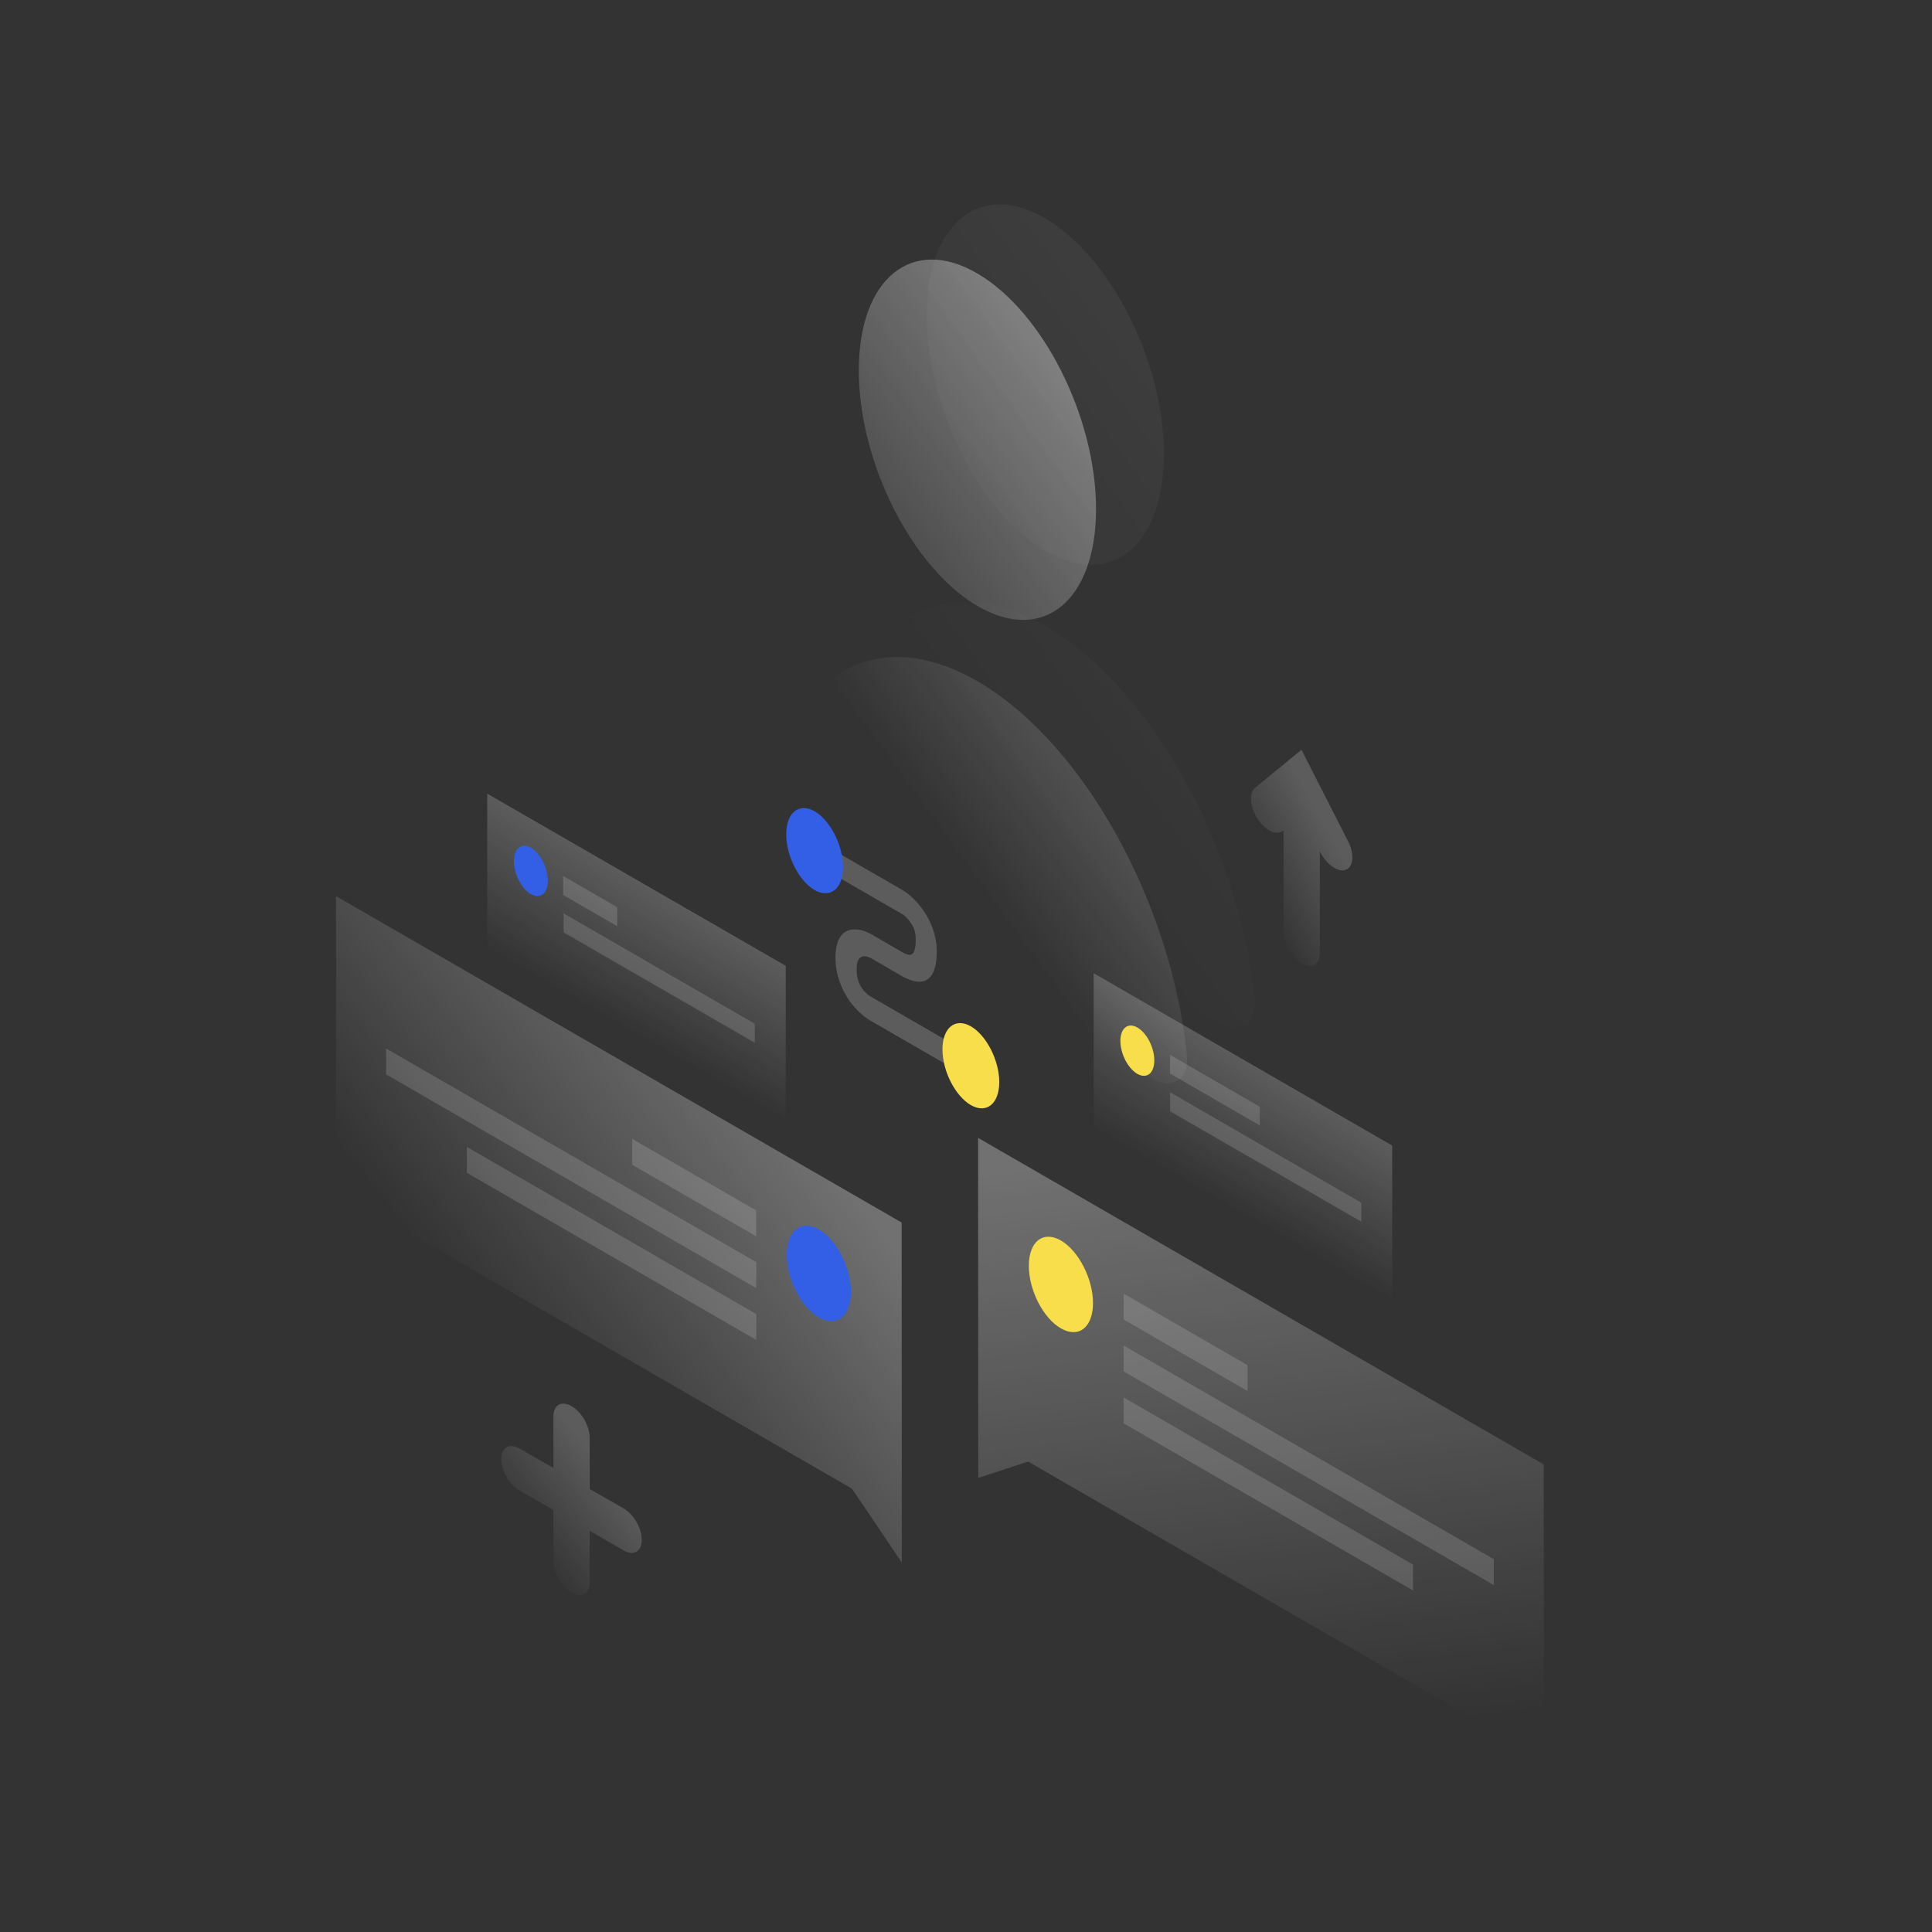 <svg width="1150" height="1150" viewBox="0 0 1150 1150" fill="none" xmlns="http://www.w3.org/2000/svg">
<rect x="0" y="0" width="1150" height="1150" fill="#333333" stroke="none"/>
<path opacity="0.5" d="M582.302 405.8C519.402 369.1 467.402 403.4 458.202 482.6C456.602 496.3 467.002 514.4 479.702 521.8L684.902 641.6C697.602 649 708.002 643 706.402 627.4C697.202 537.7 645.102 442.5 582.302 405.8Z" fill="url(#paint0_linear_553_1311)"/>
<path opacity="0.5" d="M652.399 303C652.399 357.7 620.799 383.5 581.799 360.7C542.799 337.9 511.199 275.2 511.199 220.5C511.199 165.8 542.799 140 581.799 162.8C620.799 185.6 652.399 248.3 652.399 303Z" fill="url(#paint1_linear_553_1311)"/>
<path opacity="0.07" d="M622.701 372.999C559.8 336.299 507.8 370.599 498.6 449.799C497 463.499 507.4 481.599 520.1 488.999L725.3 608.799C738 616.199 748.4 610.199 746.8 594.599C737.6 504.899 685.601 409.699 622.701 372.999Z" fill="url(#paint2_linear_553_1311)"/>
<path opacity="0.07" d="M692.802 270.2C692.802 324.9 661.202 350.7 622.202 327.9C583.202 305.1 551.602 242.4 551.602 187.7C551.602 133 583.202 107.2 622.202 130C661.202 152.8 692.802 215.5 692.802 270.2Z" fill="url(#paint3_linear_553_1311)"/>
<path opacity="0.2" d="M828.7 681.901L651 579.301V671.901L828.7 774.501V681.901Z" fill="url(#paint4_linear_553_1311)"/>
<path d="M687.098 631.2C687.098 638.8 682.598 642.4 676.998 639.2C671.398 636 666.898 627.2 666.898 619.6C666.898 612 671.398 608.4 676.998 611.6C682.598 614.8 687.098 623.6 687.098 631.2Z" fill="#F9DE4B"/>
<path opacity="0.15" d="M696.498 627.9L749.898 658.8V669.9L696.398 639L696.498 627.9Z" fill="white"/>
<path opacity="0.15" d="M696.5 650.199L810.3 715.899V727.199L696.5 661.499V650.199Z" fill="white"/>
<path opacity="0.2" d="M467.7 574.9L290 472.4V565L467.7 667.6V574.9Z" fill="url(#paint5_linear_553_1311)"/>
<path d="M326.098 524.2C326.098 531.8 321.598 535.4 315.998 532.2C310.398 529 305.898 520.2 305.898 512.6C305.898 505 310.398 501.4 315.998 504.6C321.598 507.8 326.098 516.6 326.098 524.2Z" fill="#335FE6"/>
<path opacity="0.15" d="M335.199 521.4L367.399 540V551.3L335.199 532.7V521.4Z" fill="white"/>
<path opacity="0.15" d="M335.5 543.699L449.3 609.399V620.699L335.5 554.999V543.699Z" fill="white"/>
<path opacity="0.3" d="M582.199 677.301L918.899 871.701L918.999 1047.2L611.999 870.001L582.299 879.701L582.199 677.301Z" fill="url(#paint6_linear_553_1311)"/>
<path d="M650.598 775.6C650.598 790.1 642.098 796.8 631.498 790.7C620.898 784.6 612.398 767.9 612.398 753.5C612.398 739 620.898 732.3 631.498 738.4C641.998 744.5 650.598 761.2 650.598 775.6Z" fill="#F9DE4B"/>
<path opacity="0.15" d="M668.801 770L742.601 812.6V828L668.801 785.4V770Z" fill="white"/>
<path opacity="0.15" d="M668.801 800.9L889.201 928.1V943.5L668.801 816.3V800.9Z" fill="white"/>
<path opacity="0.15" d="M668.801 831.801L841.101 931.301V946.701L668.801 847.201V831.801Z" fill="white"/>
<path opacity="0.3" d="M536.7 727.7L200 533.4L200.1 708.9L507.1 886.1L536.8 930.1L536.7 727.7Z" fill="url(#paint7_linear_553_1311)"/>
<path d="M468.301 746.999C468.301 761.499 476.901 778.099 487.401 784.199C498.001 790.299 506.501 783.499 506.501 768.999C506.501 754.499 497.901 737.899 487.401 731.799C476.901 725.799 468.301 732.599 468.301 746.999Z" fill="#335FE6"/>
<path opacity="0.15" d="M450.101 720.5L376.301 677.9V693.3L450.101 735.9V720.5Z" fill="white"/>
<path opacity="0.15" d="M450.201 751.3L229.801 624.1V639.5L450.101 766.7L450.201 751.3Z" fill="white"/>
<path opacity="0.15" d="M450.198 782.199L277.898 682.699V698.099L450.198 797.599V782.199Z" fill="white"/>
<path opacity="0.2" d="M340.198 836.999C346.198 840.399 350.998 848.799 350.998 855.799V886.299L371.198 897.899C377.198 901.299 381.998 909.699 381.998 916.599C381.998 923.499 377.198 926.299 371.198 922.899L350.998 911.199V941.699C350.998 948.599 346.198 951.399 340.198 947.999C334.198 944.599 329.398 936.199 329.398 929.299V898.799L309.198 887.199C303.198 883.799 298.398 875.399 298.398 868.499C298.398 861.599 303.198 858.799 309.198 862.199L329.398 873.799V843.299C329.298 836.299 334.198 833.499 340.198 836.999Z" fill="url(#paint8_linear_553_1311)"/>
<path opacity="0.2" d="M774.7 446.301L802.5 500.901C806.3 508.401 805.7 515.901 801.1 517.701C796.5 519.501 789.7 514.801 785.9 507.301L785.6 506.601V567.201C785.6 574.101 780.8 576.901 774.8 573.501C768.8 570.001 764 561.701 764 554.801V494.201L763.7 494.501C759.9 497.601 753 494.401 748.5 487.301C743.9 480.201 743.3 472.001 747.1 468.901L774.7 446.301Z" fill="url(#paint9_linear_553_1311)"/>
<path opacity="0.2" d="M536.698 543.911L493.898 519.211V504.811L536.698 529.511C540.198 531.511 545.298 535.611 549.598 541.911C554.298 548.611 557.598 557.111 557.598 566.311C557.598 576.511 554.998 582.311 550.098 583.911C545.498 585.411 539.998 582.811 536.698 580.911L519.098 570.711L518.998 570.611C517.498 569.711 515.098 568.811 513.198 569.411C511.598 569.911 509.898 571.411 509.898 577.111C509.898 582.811 511.698 586.211 513.098 588.311C514.898 590.911 517.298 592.711 518.798 593.511L518.998 593.611L572.798 624.711V639.111L519.298 608.211C515.598 606.311 510.298 602.211 505.698 595.811C500.698 588.711 497.298 579.811 497.298 569.911C497.298 560.011 500.698 555.011 505.598 553.611C510.198 552.311 515.498 554.211 519.198 556.411L536.598 566.511C539.098 568.011 540.998 568.611 542.298 568.211C543.298 567.911 545.098 566.511 545.098 559.211C545.098 554.411 543.598 551.311 542.098 549.311C540.398 546.611 538.198 544.711 536.698 543.911Z" fill="white"/>
<path d="M501.8 516.11C501.8 529.01 494.2 535.11 484.9 529.81C475.6 524.41 468 509.61 468 496.61C468 483.71 475.6 477.61 484.9 482.91C494.2 488.31 501.8 503.21 501.8 516.11Z" fill="#335FE6"/>
<path d="M594.8 644.11C594.8 657.01 587.2 663.11 577.9 657.81C568.6 652.41 561 637.61 561 624.61C561 611.71 568.6 605.61 577.9 610.91C587.2 616.31 594.8 631.21 594.8 644.11Z" fill="#F9DE4B"/>
<defs>
<linearGradient id="paint0_linear_553_1311" x1="841.778" y1="345.951" x2="586.333" y2="532.291" gradientUnits="userSpaceOnUse">
<stop stop-color="white"/>
<stop offset="1" stop-color="white" stop-opacity="0"/>
</linearGradient>
<linearGradient id="paint1_linear_553_1311" x1="711.596" y1="167.086" x2="456.152" y2="353.425" gradientUnits="userSpaceOnUse">
<stop stop-color="white"/>
<stop offset="1" stop-color="white" stop-opacity="0"/>
</linearGradient>
<linearGradient id="paint2_linear_553_1311" x1="882.194" y1="313.139" x2="626.749" y2="499.478" gradientUnits="userSpaceOnUse">
<stop stop-color="white"/>
<stop offset="1" stop-color="white" stop-opacity="0"/>
</linearGradient>
<linearGradient id="paint3_linear_553_1311" x1="752.016" y1="134.273" x2="496.572" y2="320.612" gradientUnits="userSpaceOnUse">
<stop stop-color="white"/>
<stop offset="1" stop-color="white" stop-opacity="0"/>
</linearGradient>
<linearGradient id="paint4_linear_553_1311" x1="759.877" y1="642.187" x2="719.793" y2="711.634" gradientUnits="userSpaceOnUse">
<stop stop-color="white"/>
<stop offset="1" stop-color="white" stop-opacity="0"/>
</linearGradient>
<linearGradient id="paint5_linear_553_1311" x1="398.878" y1="535.2" x2="358.794" y2="604.646" gradientUnits="userSpaceOnUse">
<stop stop-color="white"/>
<stop offset="1" stop-color="white" stop-opacity="0"/>
</linearGradient>
<linearGradient id="paint6_linear_553_1311" x1="726.82" y1="683.014" x2="770.354" y2="1036.11" gradientUnits="userSpaceOnUse">
<stop stop-color="white"/>
<stop offset="1" stop-color="white" stop-opacity="0"/>
</linearGradient>
<linearGradient id="paint7_linear_553_1311" x1="463.281" y1="657.422" x2="289.408" y2="793.56" gradientUnits="userSpaceOnUse">
<stop stop-color="white"/>
<stop offset="1" stop-color="white" stop-opacity="0"/>
</linearGradient>
<linearGradient id="paint8_linear_553_1311" x1="361.053" y1="875.954" x2="308.696" y2="917.274" gradientUnits="userSpaceOnUse">
<stop stop-color="white"/>
<stop offset="1" stop-color="white" stop-opacity="0"/>
</linearGradient>
<linearGradient id="paint9_linear_553_1311" x1="794.461" y1="501.381" x2="743.74" y2="529.654" gradientUnits="userSpaceOnUse">
<stop stop-color="white"/>
<stop offset="1" stop-color="white" stop-opacity="0"/>
</linearGradient>
</defs>
</svg>
